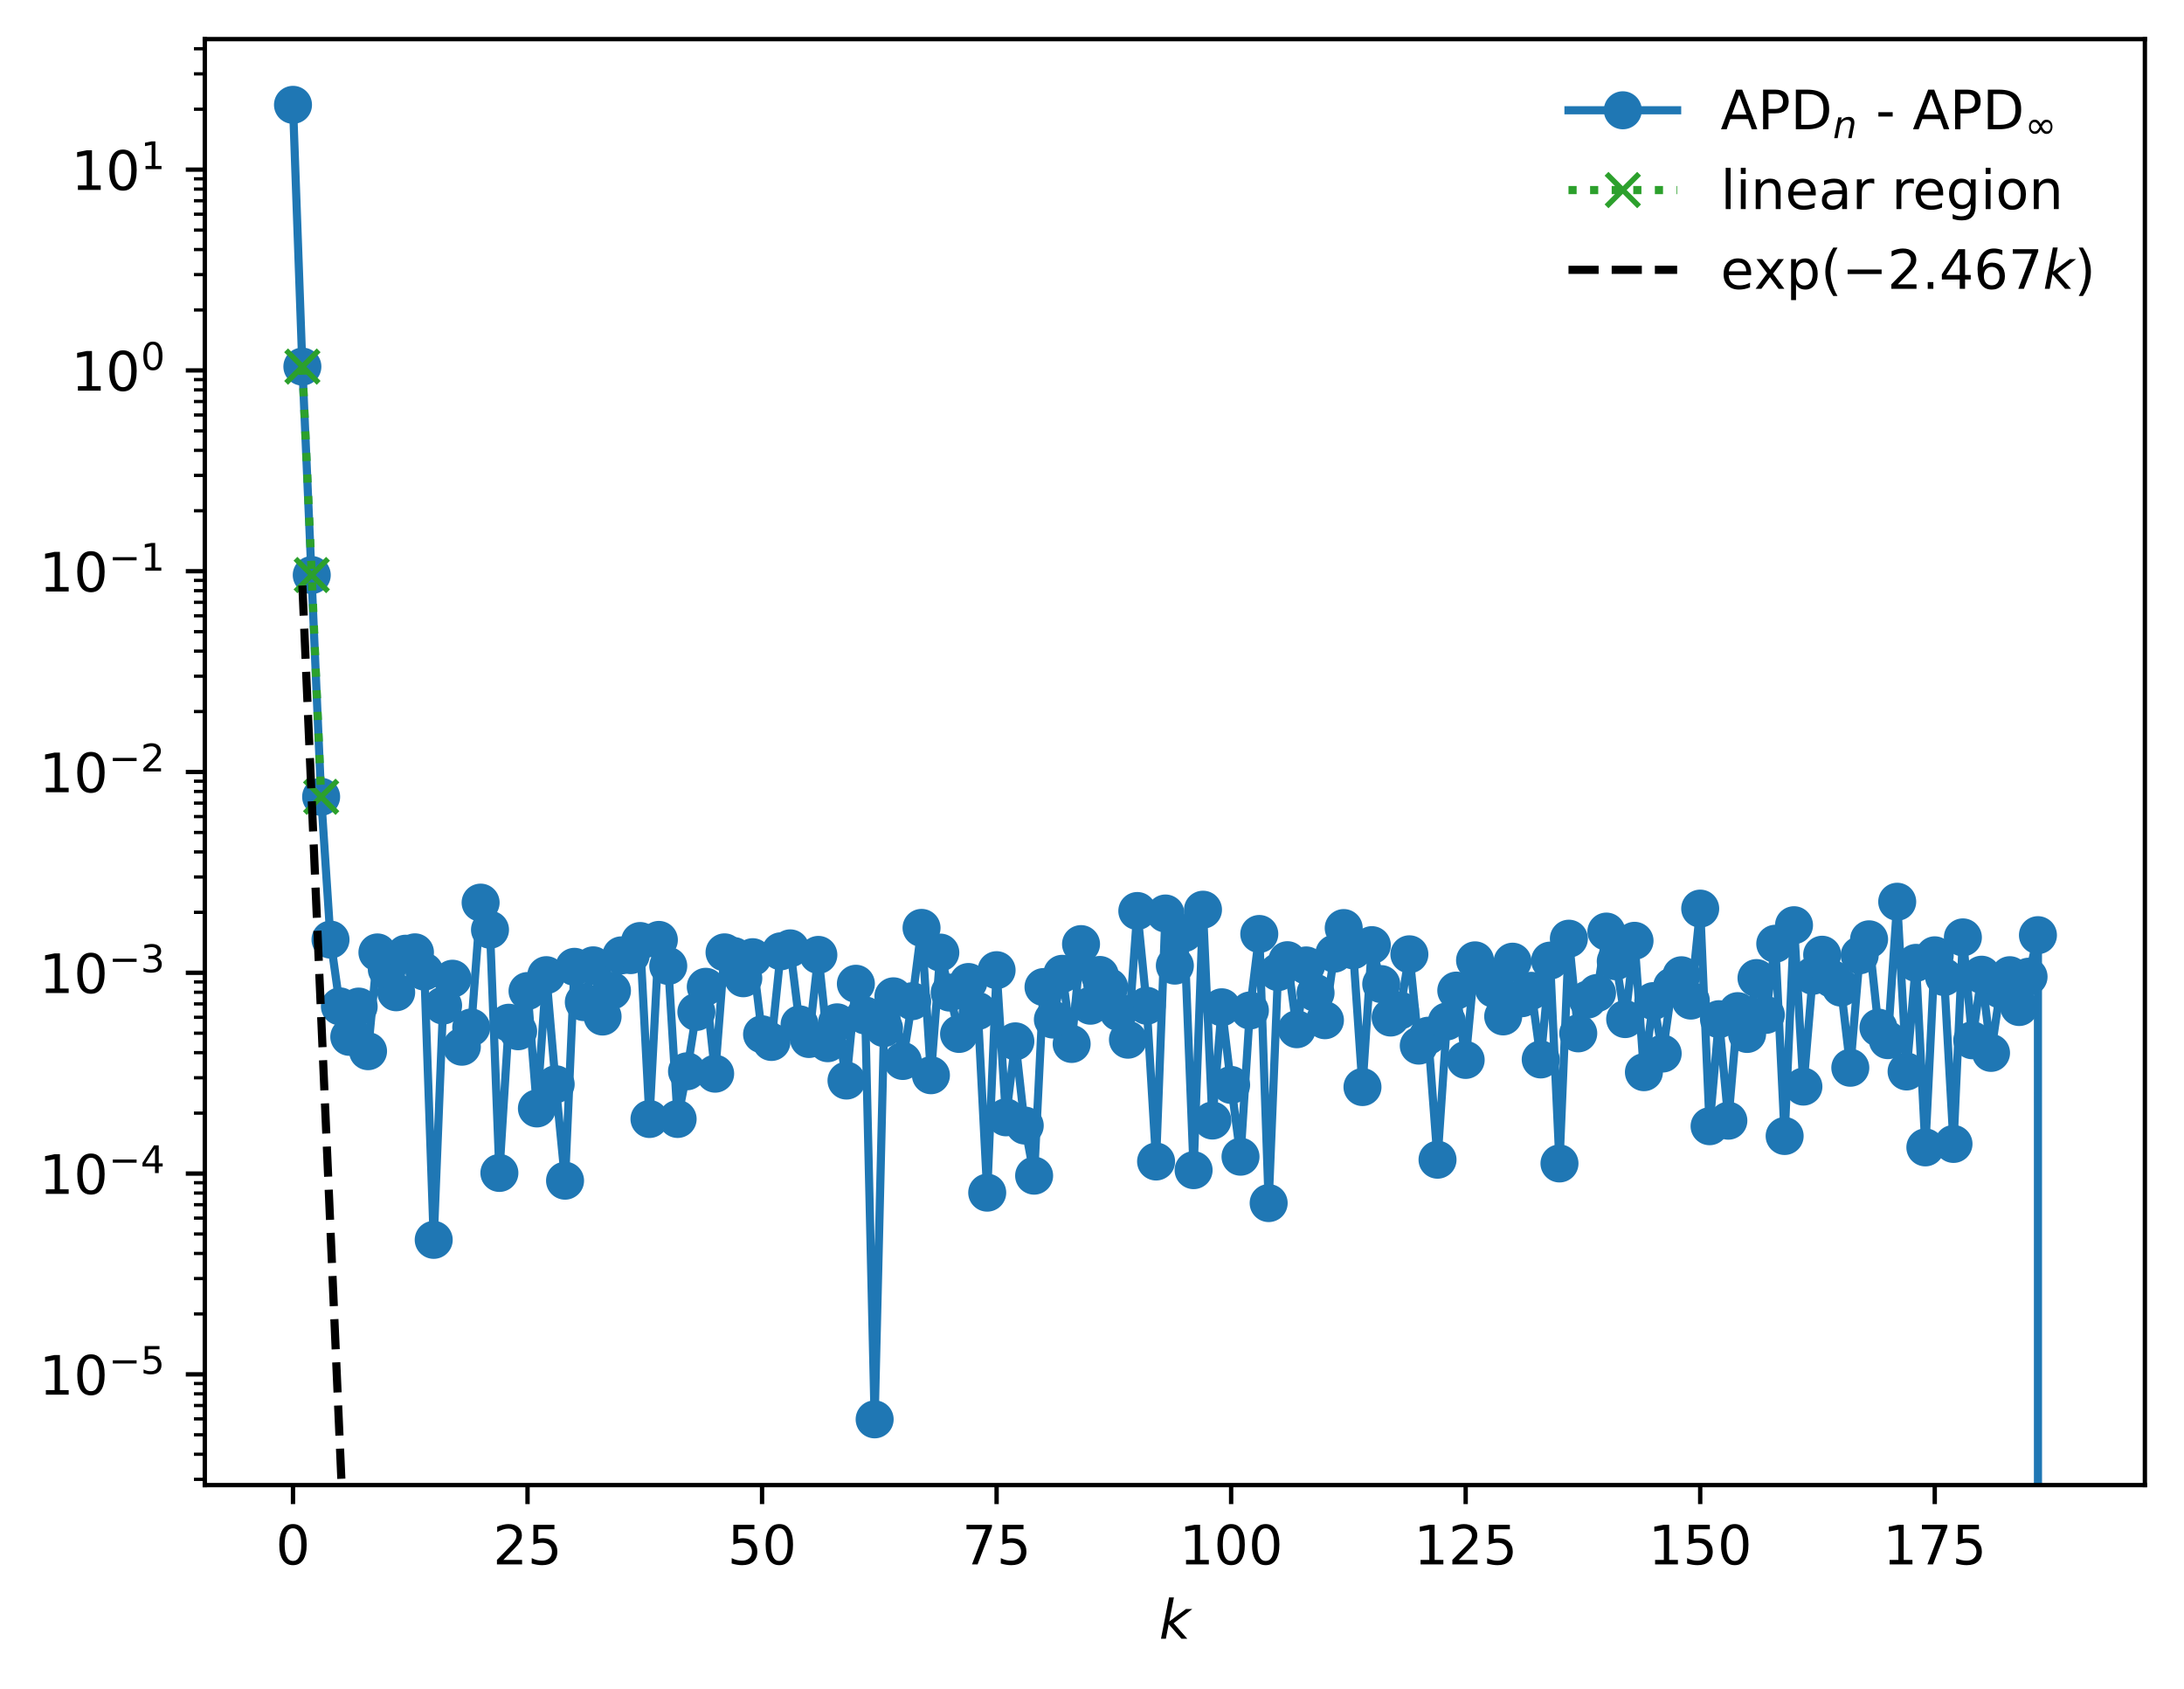 <?xml version="1.0" encoding="utf-8" standalone="no"?>
<!DOCTYPE svg PUBLIC "-//W3C//DTD SVG 1.1//EN"
  "http://www.w3.org/Graphics/SVG/1.1/DTD/svg11.dtd">
<!-- Created with matplotlib (https://matplotlib.org/) -->
<svg height="310.868pt" version="1.1" viewBox="0 0 402.02 310.868" width="402.02pt" xmlns="http://www.w3.org/2000/svg" xmlns:xlink="http://www.w3.org/1999/xlink">
 <defs>
  <style type="text/css">
*{stroke-linecap:butt;stroke-linejoin:round;}
  </style>
 </defs>
 <g id="figure_1">
  <g id="patch_1">
   <path d="M 0 310.868 
L 402.02 310.868 
L 402.02 0 
L 0 0 
z
" style="fill:#ffffff;"/>
  </g>
  <g id="axes_1">
   <g id="patch_2">
    <path d="M 37.7 273.312 
L 394.82 273.312 
L 394.82 7.2 
L 37.7 7.2 
z
" style="fill:#ffffff;"/>
   </g>
   <g id="matplotlib.axis_1">
    <g id="xtick_1">
     <g id="line2d_1">
      <defs>
       <path d="M 0 0 
L 0 3.5 
" id="m406e4b92c6" style="stroke:#000000;stroke-width:0.8;"/>
      </defs>
      <g>
       <use style="stroke:#000000;stroke-width:0.8;" x="53.933" xlink:href="#m406e4b92c6" y="273.312"/>
      </g>
     </g>
     <g id="text_1">
      <!-- 0 -->
      <defs>
       <path d="M 31.781 66.406 
Q 24.172 66.406 20.328 58.906 
Q 16.5 51.422 16.5 36.375 
Q 16.5 21.391 20.328 13.891 
Q 24.172 6.391 31.781 6.391 
Q 39.453 6.391 43.281 13.891 
Q 47.125 21.391 47.125 36.375 
Q 47.125 51.422 43.281 58.906 
Q 39.453 66.406 31.781 66.406 
z
M 31.781 74.219 
Q 44.047 74.219 50.516 64.516 
Q 56.984 54.828 56.984 36.375 
Q 56.984 17.969 50.516 8.266 
Q 44.047 -1.422 31.781 -1.422 
Q 19.531 -1.422 13.062 8.266 
Q 6.594 17.969 6.594 36.375 
Q 6.594 54.828 13.062 64.516 
Q 19.531 74.219 31.781 74.219 
z
" id="DejaVuSans-48"/>
      </defs>
      <g transform="translate(50.751 287.91)scale(0.1 -0.1)">
       <use xlink:href="#DejaVuSans-48"/>
      </g>
     </g>
    </g>
    <g id="xtick_2">
     <g id="line2d_2">
      <g>
       <use style="stroke:#000000;stroke-width:0.8;" x="97.105" xlink:href="#m406e4b92c6" y="273.312"/>
      </g>
     </g>
     <g id="text_2">
      <!-- 25 -->
      <defs>
       <path d="M 19.188 8.297 
L 53.609 8.297 
L 53.609 0 
L 7.328 0 
L 7.328 8.297 
Q 12.938 14.109 22.625 23.891 
Q 32.328 33.688 34.812 36.531 
Q 39.547 41.844 41.422 45.531 
Q 43.312 49.219 43.312 52.781 
Q 43.312 58.594 39.234 62.25 
Q 35.156 65.922 28.609 65.922 
Q 23.969 65.922 18.812 64.312 
Q 13.672 62.703 7.812 59.422 
L 7.812 69.391 
Q 13.766 71.781 18.938 73 
Q 24.125 74.219 28.422 74.219 
Q 39.75 74.219 46.484 68.547 
Q 53.219 62.891 53.219 53.422 
Q 53.219 48.922 51.531 44.891 
Q 49.859 40.875 45.406 35.406 
Q 44.188 33.984 37.641 27.219 
Q 31.109 20.453 19.188 8.297 
z
" id="DejaVuSans-50"/>
       <path d="M 10.797 72.906 
L 49.516 72.906 
L 49.516 64.594 
L 19.828 64.594 
L 19.828 46.734 
Q 21.969 47.469 24.109 47.828 
Q 26.266 48.188 28.422 48.188 
Q 40.625 48.188 47.75 41.5 
Q 54.891 34.812 54.891 23.391 
Q 54.891 11.625 47.562 5.094 
Q 40.234 -1.422 26.906 -1.422 
Q 22.312 -1.422 17.547 -0.641 
Q 12.797 0.141 7.719 1.703 
L 7.719 11.625 
Q 12.109 9.234 16.797 8.062 
Q 21.484 6.891 26.703 6.891 
Q 35.156 6.891 40.078 11.328 
Q 45.016 15.766 45.016 23.391 
Q 45.016 31 40.078 35.438 
Q 35.156 39.891 26.703 39.891 
Q 22.75 39.891 18.812 39.016 
Q 14.891 38.141 10.797 36.281 
z
" id="DejaVuSans-53"/>
      </defs>
      <g transform="translate(90.742 287.91)scale(0.1 -0.1)">
       <use xlink:href="#DejaVuSans-50"/>
       <use x="63.623" xlink:href="#DejaVuSans-53"/>
      </g>
     </g>
    </g>
    <g id="xtick_3">
     <g id="line2d_3">
      <g>
       <use style="stroke:#000000;stroke-width:0.8;" x="140.277" xlink:href="#m406e4b92c6" y="273.312"/>
      </g>
     </g>
     <g id="text_3">
      <!-- 50 -->
      <g transform="translate(133.915 287.91)scale(0.1 -0.1)">
       <use xlink:href="#DejaVuSans-53"/>
       <use x="63.623" xlink:href="#DejaVuSans-48"/>
      </g>
     </g>
    </g>
    <g id="xtick_4">
     <g id="line2d_4">
      <g>
       <use style="stroke:#000000;stroke-width:0.8;" x="183.449" xlink:href="#m406e4b92c6" y="273.312"/>
      </g>
     </g>
     <g id="text_4">
      <!-- 75 -->
      <defs>
       <path d="M 8.203 72.906 
L 55.078 72.906 
L 55.078 68.703 
L 28.609 0 
L 18.312 0 
L 43.219 64.594 
L 8.203 64.594 
z
" id="DejaVuSans-55"/>
      </defs>
      <g transform="translate(177.087 287.91)scale(0.1 -0.1)">
       <use xlink:href="#DejaVuSans-55"/>
       <use x="63.623" xlink:href="#DejaVuSans-53"/>
      </g>
     </g>
    </g>
    <g id="xtick_5">
     <g id="line2d_5">
      <g>
       <use style="stroke:#000000;stroke-width:0.8;" x="226.621" xlink:href="#m406e4b92c6" y="273.312"/>
      </g>
     </g>
     <g id="text_5">
      <!-- 100 -->
      <defs>
       <path d="M 12.406 8.297 
L 28.516 8.297 
L 28.516 63.922 
L 10.984 60.406 
L 10.984 69.391 
L 28.422 72.906 
L 38.281 72.906 
L 38.281 8.297 
L 54.391 8.297 
L 54.391 0 
L 12.406 0 
z
" id="DejaVuSans-49"/>
      </defs>
      <g transform="translate(217.078 287.91)scale(0.1 -0.1)">
       <use xlink:href="#DejaVuSans-49"/>
       <use x="63.623" xlink:href="#DejaVuSans-48"/>
       <use x="127.246" xlink:href="#DejaVuSans-48"/>
      </g>
     </g>
    </g>
    <g id="xtick_6">
     <g id="line2d_6">
      <g>
       <use style="stroke:#000000;stroke-width:0.8;" x="269.793" xlink:href="#m406e4b92c6" y="273.312"/>
      </g>
     </g>
     <g id="text_6">
      <!-- 125 -->
      <g transform="translate(260.25 287.91)scale(0.1 -0.1)">
       <use xlink:href="#DejaVuSans-49"/>
       <use x="63.623" xlink:href="#DejaVuSans-50"/>
       <use x="127.246" xlink:href="#DejaVuSans-53"/>
      </g>
     </g>
    </g>
    <g id="xtick_7">
     <g id="line2d_7">
      <g>
       <use style="stroke:#000000;stroke-width:0.8;" x="312.966" xlink:href="#m406e4b92c6" y="273.312"/>
      </g>
     </g>
     <g id="text_7">
      <!-- 150 -->
      <g transform="translate(303.422 287.91)scale(0.1 -0.1)">
       <use xlink:href="#DejaVuSans-49"/>
       <use x="63.623" xlink:href="#DejaVuSans-53"/>
       <use x="127.246" xlink:href="#DejaVuSans-48"/>
      </g>
     </g>
    </g>
    <g id="xtick_8">
     <g id="line2d_8">
      <g>
       <use style="stroke:#000000;stroke-width:0.8;" x="356.138" xlink:href="#m406e4b92c6" y="273.312"/>
      </g>
     </g>
     <g id="text_8">
      <!-- 175 -->
      <g transform="translate(346.594 287.91)scale(0.1 -0.1)">
       <use xlink:href="#DejaVuSans-49"/>
       <use x="63.623" xlink:href="#DejaVuSans-55"/>
       <use x="127.246" xlink:href="#DejaVuSans-53"/>
      </g>
     </g>
    </g>
    <g id="text_9">
     <!-- $ k $ -->
     <defs>
      <path d="M 18.312 75.984 
L 27.297 75.984 
L 18.703 31.688 
L 49.516 54.688 
L 61.188 54.688 
L 26.812 28.516 
L 51.906 0 
L 41.016 0 
L 17.672 26.703 
L 12.5 0 
L 3.516 0 
z
" id="DejaVuSans-Oblique-107"/>
     </defs>
     <g transform="translate(213.36 301.589)scale(0.1 -0.1)">
      <use transform="translate(0 0.016)" xlink:href="#DejaVuSans-Oblique-107"/>
     </g>
    </g>
   </g>
   <g id="matplotlib.axis_2">
    <g id="ytick_1">
     <g id="line2d_9">
      <defs>
       <path d="M 0 0 
L -3.5 0 
" id="m674c78f1df" style="stroke:#000000;stroke-width:0.8;"/>
      </defs>
      <g>
       <use style="stroke:#000000;stroke-width:0.8;" x="37.7" xlink:href="#m674c78f1df" y="252.936"/>
      </g>
     </g>
     <g id="text_10">
      <!-- $\mathdefault{10^{-5}}$ -->
      <defs>
       <path d="M 10.594 35.5 
L 73.188 35.5 
L 73.188 27.203 
L 10.594 27.203 
z
" id="DejaVuSans-8722"/>
      </defs>
      <g transform="translate(7.2 256.735)scale(0.1 -0.1)">
       <use transform="translate(0 0.684)" xlink:href="#DejaVuSans-49"/>
       <use transform="translate(63.623 0.684)" xlink:href="#DejaVuSans-48"/>
       <use transform="translate(128.203 38.966)scale(0.7)" xlink:href="#DejaVuSans-8722"/>
       <use transform="translate(186.855 38.966)scale(0.7)" xlink:href="#DejaVuSans-53"/>
      </g>
     </g>
    </g>
    <g id="ytick_2">
     <g id="line2d_10">
      <g>
       <use style="stroke:#000000;stroke-width:0.8;" x="37.7" xlink:href="#m674c78f1df" y="215.983"/>
      </g>
     </g>
     <g id="text_11">
      <!-- $\mathdefault{10^{-4}}$ -->
      <defs>
       <path d="M 37.797 64.312 
L 12.891 25.391 
L 37.797 25.391 
z
M 35.203 72.906 
L 47.609 72.906 
L 47.609 25.391 
L 58.016 25.391 
L 58.016 17.188 
L 47.609 17.188 
L 47.609 0 
L 37.797 0 
L 37.797 17.188 
L 4.891 17.188 
L 4.891 26.703 
z
" id="DejaVuSans-52"/>
      </defs>
      <g transform="translate(7.2 219.782)scale(0.1 -0.1)">
       <use transform="translate(0 0.684)" xlink:href="#DejaVuSans-49"/>
       <use transform="translate(63.623 0.684)" xlink:href="#DejaVuSans-48"/>
       <use transform="translate(128.203 38.966)scale(0.7)" xlink:href="#DejaVuSans-8722"/>
       <use transform="translate(186.855 38.966)scale(0.7)" xlink:href="#DejaVuSans-52"/>
      </g>
     </g>
    </g>
    <g id="ytick_3">
     <g id="line2d_11">
      <g>
       <use style="stroke:#000000;stroke-width:0.8;" x="37.7" xlink:href="#m674c78f1df" y="179.03"/>
      </g>
     </g>
     <g id="text_12">
      <!-- $\mathdefault{10^{-3}}$ -->
      <defs>
       <path d="M 40.578 39.312 
Q 47.656 37.797 51.625 33 
Q 55.609 28.219 55.609 21.188 
Q 55.609 10.406 48.188 4.484 
Q 40.766 -1.422 27.094 -1.422 
Q 22.516 -1.422 17.656 -0.516 
Q 12.797 0.391 7.625 2.203 
L 7.625 11.719 
Q 11.719 9.328 16.594 8.109 
Q 21.484 6.891 26.812 6.891 
Q 36.078 6.891 40.938 10.547 
Q 45.797 14.203 45.797 21.188 
Q 45.797 27.641 41.281 31.266 
Q 36.766 34.906 28.719 34.906 
L 20.219 34.906 
L 20.219 43.016 
L 29.109 43.016 
Q 36.375 43.016 40.234 45.922 
Q 44.094 48.828 44.094 54.297 
Q 44.094 59.906 40.109 62.906 
Q 36.141 65.922 28.719 65.922 
Q 24.656 65.922 20.016 65.031 
Q 15.375 64.156 9.812 62.312 
L 9.812 71.094 
Q 15.438 72.656 20.344 73.438 
Q 25.25 74.219 29.594 74.219 
Q 40.828 74.219 47.359 69.109 
Q 53.906 64.016 53.906 55.328 
Q 53.906 49.266 50.438 45.094 
Q 46.969 40.922 40.578 39.312 
z
" id="DejaVuSans-51"/>
      </defs>
      <g transform="translate(7.2 182.83)scale(0.1 -0.1)">
       <use transform="translate(0 0.766)" xlink:href="#DejaVuSans-49"/>
       <use transform="translate(63.623 0.766)" xlink:href="#DejaVuSans-48"/>
       <use transform="translate(128.203 39.047)scale(0.7)" xlink:href="#DejaVuSans-8722"/>
       <use transform="translate(186.855 39.047)scale(0.7)" xlink:href="#DejaVuSans-51"/>
      </g>
     </g>
    </g>
    <g id="ytick_4">
     <g id="line2d_12">
      <g>
       <use style="stroke:#000000;stroke-width:0.8;" x="37.7" xlink:href="#m674c78f1df" y="142.078"/>
      </g>
     </g>
     <g id="text_13">
      <!-- $\mathdefault{10^{-2}}$ -->
      <g transform="translate(7.2 145.877)scale(0.1 -0.1)">
       <use transform="translate(0 0.766)" xlink:href="#DejaVuSans-49"/>
       <use transform="translate(63.623 0.766)" xlink:href="#DejaVuSans-48"/>
       <use transform="translate(128.203 39.047)scale(0.7)" xlink:href="#DejaVuSans-8722"/>
       <use transform="translate(186.855 39.047)scale(0.7)" xlink:href="#DejaVuSans-50"/>
      </g>
     </g>
    </g>
    <g id="ytick_5">
     <g id="line2d_13">
      <g>
       <use style="stroke:#000000;stroke-width:0.8;" x="37.7" xlink:href="#m674c78f1df" y="105.125"/>
      </g>
     </g>
     <g id="text_14">
      <!-- $\mathdefault{10^{-1}}$ -->
      <g transform="translate(7.2 108.924)scale(0.1 -0.1)">
       <use transform="translate(0 0.684)" xlink:href="#DejaVuSans-49"/>
       <use transform="translate(63.623 0.684)" xlink:href="#DejaVuSans-48"/>
       <use transform="translate(128.203 38.966)scale(0.7)" xlink:href="#DejaVuSans-8722"/>
       <use transform="translate(186.855 38.966)scale(0.7)" xlink:href="#DejaVuSans-49"/>
      </g>
     </g>
    </g>
    <g id="ytick_6">
     <g id="line2d_14">
      <g>
       <use style="stroke:#000000;stroke-width:0.8;" x="37.7" xlink:href="#m674c78f1df" y="68.172"/>
      </g>
     </g>
     <g id="text_15">
      <!-- $\mathdefault{10^{0}}$ -->
      <g transform="translate(13.1 71.972)scale(0.1 -0.1)">
       <use transform="translate(0 0.766)" xlink:href="#DejaVuSans-49"/>
       <use transform="translate(63.623 0.766)" xlink:href="#DejaVuSans-48"/>
       <use transform="translate(128.203 39.047)scale(0.7)" xlink:href="#DejaVuSans-48"/>
      </g>
     </g>
    </g>
    <g id="ytick_7">
     <g id="line2d_15">
      <g>
       <use style="stroke:#000000;stroke-width:0.8;" x="37.7" xlink:href="#m674c78f1df" y="31.22"/>
      </g>
     </g>
     <g id="text_16">
      <!-- $\mathdefault{10^{1}}$ -->
      <g transform="translate(13.1 35.019)scale(0.1 -0.1)">
       <use transform="translate(0 0.684)" xlink:href="#DejaVuSans-49"/>
       <use transform="translate(63.623 0.684)" xlink:href="#DejaVuSans-48"/>
       <use transform="translate(128.203 38.966)scale(0.7)" xlink:href="#DejaVuSans-49"/>
      </g>
     </g>
    </g>
    <g id="ytick_8">
     <g id="line2d_16">
      <defs>
       <path d="M 0 0 
L -2 0 
" id="m6e56c757b6" style="stroke:#000000;stroke-width:0.6;"/>
      </defs>
      <g>
       <use style="stroke:#000000;stroke-width:0.6;" x="37.7" xlink:href="#m6e56c757b6" y="272.258"/>
      </g>
     </g>
    </g>
    <g id="ytick_9">
     <g id="line2d_17">
      <g>
       <use style="stroke:#000000;stroke-width:0.6;" x="37.7" xlink:href="#m6e56c757b6" y="267.641"/>
      </g>
     </g>
    </g>
    <g id="ytick_10">
     <g id="line2d_18">
      <g>
       <use style="stroke:#000000;stroke-width:0.6;" x="37.7" xlink:href="#m6e56c757b6" y="264.06"/>
      </g>
     </g>
    </g>
    <g id="ytick_11">
     <g id="line2d_19">
      <g>
       <use style="stroke:#000000;stroke-width:0.6;" x="37.7" xlink:href="#m6e56c757b6" y="261.134"/>
      </g>
     </g>
    </g>
    <g id="ytick_12">
     <g id="line2d_20">
      <g>
       <use style="stroke:#000000;stroke-width:0.6;" x="37.7" xlink:href="#m6e56c757b6" y="258.66"/>
      </g>
     </g>
    </g>
    <g id="ytick_13">
     <g id="line2d_21">
      <g>
       <use style="stroke:#000000;stroke-width:0.6;" x="37.7" xlink:href="#m6e56c757b6" y="256.517"/>
      </g>
     </g>
    </g>
    <g id="ytick_14">
     <g id="line2d_22">
      <g>
       <use style="stroke:#000000;stroke-width:0.6;" x="37.7" xlink:href="#m6e56c757b6" y="254.627"/>
      </g>
     </g>
    </g>
    <g id="ytick_15">
     <g id="line2d_23">
      <g>
       <use style="stroke:#000000;stroke-width:0.6;" x="37.7" xlink:href="#m6e56c757b6" y="241.812"/>
      </g>
     </g>
    </g>
    <g id="ytick_16">
     <g id="line2d_24">
      <g>
       <use style="stroke:#000000;stroke-width:0.6;" x="37.7" xlink:href="#m6e56c757b6" y="235.305"/>
      </g>
     </g>
    </g>
    <g id="ytick_17">
     <g id="line2d_25">
      <g>
       <use style="stroke:#000000;stroke-width:0.6;" x="37.7" xlink:href="#m6e56c757b6" y="230.688"/>
      </g>
     </g>
    </g>
    <g id="ytick_18">
     <g id="line2d_26">
      <g>
       <use style="stroke:#000000;stroke-width:0.6;" x="37.7" xlink:href="#m6e56c757b6" y="227.107"/>
      </g>
     </g>
    </g>
    <g id="ytick_19">
     <g id="line2d_27">
      <g>
       <use style="stroke:#000000;stroke-width:0.6;" x="37.7" xlink:href="#m6e56c757b6" y="224.181"/>
      </g>
     </g>
    </g>
    <g id="ytick_20">
     <g id="line2d_28">
      <g>
       <use style="stroke:#000000;stroke-width:0.6;" x="37.7" xlink:href="#m6e56c757b6" y="221.707"/>
      </g>
     </g>
    </g>
    <g id="ytick_21">
     <g id="line2d_29">
      <g>
       <use style="stroke:#000000;stroke-width:0.6;" x="37.7" xlink:href="#m6e56c757b6" y="219.564"/>
      </g>
     </g>
    </g>
    <g id="ytick_22">
     <g id="line2d_30">
      <g>
       <use style="stroke:#000000;stroke-width:0.6;" x="37.7" xlink:href="#m6e56c757b6" y="217.674"/>
      </g>
     </g>
    </g>
    <g id="ytick_23">
     <g id="line2d_31">
      <g>
       <use style="stroke:#000000;stroke-width:0.6;" x="37.7" xlink:href="#m6e56c757b6" y="204.859"/>
      </g>
     </g>
    </g>
    <g id="ytick_24">
     <g id="line2d_32">
      <g>
       <use style="stroke:#000000;stroke-width:0.6;" x="37.7" xlink:href="#m6e56c757b6" y="198.352"/>
      </g>
     </g>
    </g>
    <g id="ytick_25">
     <g id="line2d_33">
      <g>
       <use style="stroke:#000000;stroke-width:0.6;" x="37.7" xlink:href="#m6e56c757b6" y="193.735"/>
      </g>
     </g>
    </g>
    <g id="ytick_26">
     <g id="line2d_34">
      <g>
       <use style="stroke:#000000;stroke-width:0.6;" x="37.7" xlink:href="#m6e56c757b6" y="190.154"/>
      </g>
     </g>
    </g>
    <g id="ytick_27">
     <g id="line2d_35">
      <g>
       <use style="stroke:#000000;stroke-width:0.6;" x="37.7" xlink:href="#m6e56c757b6" y="187.228"/>
      </g>
     </g>
    </g>
    <g id="ytick_28">
     <g id="line2d_36">
      <g>
       <use style="stroke:#000000;stroke-width:0.6;" x="37.7" xlink:href="#m6e56c757b6" y="184.754"/>
      </g>
     </g>
    </g>
    <g id="ytick_29">
     <g id="line2d_37">
      <g>
       <use style="stroke:#000000;stroke-width:0.6;" x="37.7" xlink:href="#m6e56c757b6" y="182.612"/>
      </g>
     </g>
    </g>
    <g id="ytick_30">
     <g id="line2d_38">
      <g>
       <use style="stroke:#000000;stroke-width:0.6;" x="37.7" xlink:href="#m6e56c757b6" y="180.721"/>
      </g>
     </g>
    </g>
    <g id="ytick_31">
     <g id="line2d_39">
      <g>
       <use style="stroke:#000000;stroke-width:0.6;" x="37.7" xlink:href="#m6e56c757b6" y="167.907"/>
      </g>
     </g>
    </g>
    <g id="ytick_32">
     <g id="line2d_40">
      <g>
       <use style="stroke:#000000;stroke-width:0.6;" x="37.7" xlink:href="#m6e56c757b6" y="161.4"/>
      </g>
     </g>
    </g>
    <g id="ytick_33">
     <g id="line2d_41">
      <g>
       <use style="stroke:#000000;stroke-width:0.6;" x="37.7" xlink:href="#m6e56c757b6" y="156.783"/>
      </g>
     </g>
    </g>
    <g id="ytick_34">
     <g id="line2d_42">
      <g>
       <use style="stroke:#000000;stroke-width:0.6;" x="37.7" xlink:href="#m6e56c757b6" y="153.202"/>
      </g>
     </g>
    </g>
    <g id="ytick_35">
     <g id="line2d_43">
      <g>
       <use style="stroke:#000000;stroke-width:0.6;" x="37.7" xlink:href="#m6e56c757b6" y="150.276"/>
      </g>
     </g>
    </g>
    <g id="ytick_36">
     <g id="line2d_44">
      <g>
       <use style="stroke:#000000;stroke-width:0.6;" x="37.7" xlink:href="#m6e56c757b6" y="147.802"/>
      </g>
     </g>
    </g>
    <g id="ytick_37">
     <g id="line2d_45">
      <g>
       <use style="stroke:#000000;stroke-width:0.6;" x="37.7" xlink:href="#m6e56c757b6" y="145.659"/>
      </g>
     </g>
    </g>
    <g id="ytick_38">
     <g id="line2d_46">
      <g>
       <use style="stroke:#000000;stroke-width:0.6;" x="37.7" xlink:href="#m6e56c757b6" y="143.769"/>
      </g>
     </g>
    </g>
    <g id="ytick_39">
     <g id="line2d_47">
      <g>
       <use style="stroke:#000000;stroke-width:0.6;" x="37.7" xlink:href="#m6e56c757b6" y="130.954"/>
      </g>
     </g>
    </g>
    <g id="ytick_40">
     <g id="line2d_48">
      <g>
       <use style="stroke:#000000;stroke-width:0.6;" x="37.7" xlink:href="#m6e56c757b6" y="124.447"/>
      </g>
     </g>
    </g>
    <g id="ytick_41">
     <g id="line2d_49">
      <g>
       <use style="stroke:#000000;stroke-width:0.6;" x="37.7" xlink:href="#m6e56c757b6" y="119.83"/>
      </g>
     </g>
    </g>
    <g id="ytick_42">
     <g id="line2d_50">
      <g>
       <use style="stroke:#000000;stroke-width:0.6;" x="37.7" xlink:href="#m6e56c757b6" y="116.249"/>
      </g>
     </g>
    </g>
    <g id="ytick_43">
     <g id="line2d_51">
      <g>
       <use style="stroke:#000000;stroke-width:0.6;" x="37.7" xlink:href="#m6e56c757b6" y="113.323"/>
      </g>
     </g>
    </g>
    <g id="ytick_44">
     <g id="line2d_52">
      <g>
       <use style="stroke:#000000;stroke-width:0.6;" x="37.7" xlink:href="#m6e56c757b6" y="110.849"/>
      </g>
     </g>
    </g>
    <g id="ytick_45">
     <g id="line2d_53">
      <g>
       <use style="stroke:#000000;stroke-width:0.6;" x="37.7" xlink:href="#m6e56c757b6" y="108.706"/>
      </g>
     </g>
    </g>
    <g id="ytick_46">
     <g id="line2d_54">
      <g>
       <use style="stroke:#000000;stroke-width:0.6;" x="37.7" xlink:href="#m6e56c757b6" y="106.816"/>
      </g>
     </g>
    </g>
    <g id="ytick_47">
     <g id="line2d_55">
      <g>
       <use style="stroke:#000000;stroke-width:0.6;" x="37.7" xlink:href="#m6e56c757b6" y="94.001"/>
      </g>
     </g>
    </g>
    <g id="ytick_48">
     <g id="line2d_56">
      <g>
       <use style="stroke:#000000;stroke-width:0.6;" x="37.7" xlink:href="#m6e56c757b6" y="87.494"/>
      </g>
     </g>
    </g>
    <g id="ytick_49">
     <g id="line2d_57">
      <g>
       <use style="stroke:#000000;stroke-width:0.6;" x="37.7" xlink:href="#m6e56c757b6" y="82.877"/>
      </g>
     </g>
    </g>
    <g id="ytick_50">
     <g id="line2d_58">
      <g>
       <use style="stroke:#000000;stroke-width:0.6;" x="37.7" xlink:href="#m6e56c757b6" y="79.296"/>
      </g>
     </g>
    </g>
    <g id="ytick_51">
     <g id="line2d_59">
      <g>
       <use style="stroke:#000000;stroke-width:0.6;" x="37.7" xlink:href="#m6e56c757b6" y="76.37"/>
      </g>
     </g>
    </g>
    <g id="ytick_52">
     <g id="line2d_60">
      <g>
       <use style="stroke:#000000;stroke-width:0.6;" x="37.7" xlink:href="#m6e56c757b6" y="73.896"/>
      </g>
     </g>
    </g>
    <g id="ytick_53">
     <g id="line2d_61">
      <g>
       <use style="stroke:#000000;stroke-width:0.6;" x="37.7" xlink:href="#m6e56c757b6" y="71.753"/>
      </g>
     </g>
    </g>
    <g id="ytick_54">
     <g id="line2d_62">
      <g>
       <use style="stroke:#000000;stroke-width:0.6;" x="37.7" xlink:href="#m6e56c757b6" y="69.863"/>
      </g>
     </g>
    </g>
    <g id="ytick_55">
     <g id="line2d_63">
      <g>
       <use style="stroke:#000000;stroke-width:0.6;" x="37.7" xlink:href="#m6e56c757b6" y="57.049"/>
      </g>
     </g>
    </g>
    <g id="ytick_56">
     <g id="line2d_64">
      <g>
       <use style="stroke:#000000;stroke-width:0.6;" x="37.7" xlink:href="#m6e56c757b6" y="50.541"/>
      </g>
     </g>
    </g>
    <g id="ytick_57">
     <g id="line2d_65">
      <g>
       <use style="stroke:#000000;stroke-width:0.6;" x="37.7" xlink:href="#m6e56c757b6" y="45.925"/>
      </g>
     </g>
    </g>
    <g id="ytick_58">
     <g id="line2d_66">
      <g>
       <use style="stroke:#000000;stroke-width:0.6;" x="37.7" xlink:href="#m6e56c757b6" y="42.344"/>
      </g>
     </g>
    </g>
    <g id="ytick_59">
     <g id="line2d_67">
      <g>
       <use style="stroke:#000000;stroke-width:0.6;" x="37.7" xlink:href="#m6e56c757b6" y="39.418"/>
      </g>
     </g>
    </g>
    <g id="ytick_60">
     <g id="line2d_68">
      <g>
       <use style="stroke:#000000;stroke-width:0.6;" x="37.7" xlink:href="#m6e56c757b6" y="36.944"/>
      </g>
     </g>
    </g>
    <g id="ytick_61">
     <g id="line2d_69">
      <g>
       <use style="stroke:#000000;stroke-width:0.6;" x="37.7" xlink:href="#m6e56c757b6" y="34.801"/>
      </g>
     </g>
    </g>
    <g id="ytick_62">
     <g id="line2d_70">
      <g>
       <use style="stroke:#000000;stroke-width:0.6;" x="37.7" xlink:href="#m6e56c757b6" y="32.911"/>
      </g>
     </g>
    </g>
    <g id="ytick_63">
     <g id="line2d_71">
      <g>
       <use style="stroke:#000000;stroke-width:0.6;" x="37.7" xlink:href="#m6e56c757b6" y="20.096"/>
      </g>
     </g>
    </g>
    <g id="ytick_64">
     <g id="line2d_72">
      <g>
       <use style="stroke:#000000;stroke-width:0.6;" x="37.7" xlink:href="#m6e56c757b6" y="13.589"/>
      </g>
     </g>
    </g>
    <g id="ytick_65">
     <g id="line2d_73">
      <g>
       <use style="stroke:#000000;stroke-width:0.6;" x="37.7" xlink:href="#m6e56c757b6" y="8.972"/>
      </g>
     </g>
    </g>
   </g>
   <g id="line2d_74">
    <path clip-path="url(#p310ef1a742)" d="M 53.933 19.296 
L 55.66 67.469 
L 59.113 146.641 
L 60.84 172.926 
L 62.567 185.213 
L 64.294 190.818 
L 66.021 185.249 
L 67.748 193.46 
L 69.475 175.283 
L 71.202 178.399 
L 72.928 182.618 
L 74.655 175.521 
L 76.382 175.266 
L 78.109 178.808 
L 79.836 228.182 
L 81.563 185.065 
L 83.29 180.123 
L 85.017 192.638 
L 86.744 189.1 
L 88.47 166.117 
L 90.197 171.111 
L 91.924 215.867 
L 93.651 188.223 
L 95.378 189.791 
L 97.105 182.388 
L 98.832 203.997 
L 100.559 179.469 
L 102.286 199.54 
L 104.012 217.293 
L 105.739 177.933 
L 107.466 184.427 
L 109.193 177.66 
L 110.92 187.083 
L 112.647 182.326 
L 114.374 175.825 
L 116.101 175.779 
L 117.828 173.184 
L 119.554 205.942 
L 121.281 172.98 
L 123.008 177.776 
L 124.735 205.935 
L 126.462 197.159 
L 128.189 186.236 
L 129.916 181.608 
L 131.643 197.599 
L 133.369 175.27 
L 135.096 175.954 
L 136.823 180.038 
L 138.55 176.161 
L 140.277 190.353 
L 142.004 191.763 
L 143.731 175.075 
L 145.458 174.537 
L 147.185 188.523 
L 148.911 191.219 
L 150.638 175.74 
L 152.365 191.992 
L 154.092 188.148 
L 155.819 198.865 
L 157.546 181.05 
L 159.273 186.893 
L 161 261.216 
L 162.727 189.215 
L 164.453 183.362 
L 166.18 195.264 
L 167.907 184.262 
L 169.634 170.769 
L 171.361 197.885 
L 173.088 175.313 
L 176.542 190.286 
L 178.269 180.726 
L 179.995 186.059 
L 181.722 219.494 
L 183.449 178.553 
L 185.176 205.632 
L 186.903 191.648 
L 188.63 207.146 
L 190.357 216.368 
L 192.084 181.656 
L 193.81 187.637 
L 195.537 179.22 
L 197.264 192.129 
L 198.991 173.752 
L 200.718 185.092 
L 202.445 179.43 
L 204.172 181.666 
L 205.899 186.248 
L 207.626 191.346 
L 209.352 167.66 
L 211.079 185.1 
L 212.806 213.763 
L 214.533 168.12 
L 216.26 177.714 
L 217.987 171.72 
L 219.714 215.354 
L 221.441 167.421 
L 223.168 206.222 
L 224.894 185.379 
L 226.621 199.674 
L 228.348 212.878 
L 230.075 185.97 
L 231.802 171.889 
L 233.529 221.415 
L 235.256 178.912 
L 236.983 176.713 
L 238.71 189.419 
L 240.436 177.677 
L 243.89 187.762 
L 245.617 175.508 
L 247.344 170.8 
L 249.071 174.896 
L 250.798 200.062 
L 252.525 173.944 
L 254.251 181.113 
L 255.978 187.266 
L 257.705 185.972 
L 259.432 175.63 
L 261.159 192.436 
L 262.886 190.615 
L 264.613 213.433 
L 266.34 187.981 
L 268.067 182.307 
L 269.793 195.069 
L 271.52 176.742 
L 274.974 181.968 
L 276.701 187.059 
L 278.428 176.988 
L 280.155 183.712 
L 281.882 182.349 
L 283.609 194.98 
L 285.335 176.789 
L 287.062 214.121 
L 288.789 172.756 
L 290.516 190.179 
L 292.243 183.96 
L 293.97 182.754 
L 295.697 171.445 
L 297.424 176.909 
L 299.151 187.553 
L 300.877 173.145 
L 302.604 197.324 
L 304.331 184.242 
L 306.058 193.891 
L 307.785 181.558 
L 309.512 179.487 
L 311.239 184.148 
L 312.966 167.22 
L 314.692 207.269 
L 316.419 187.573 
L 318.146 206.25 
L 319.873 186.089 
L 321.6 190.292 
L 323.327 180.004 
L 325.054 186.78 
L 326.781 173.689 
L 328.508 209.069 
L 330.234 170.277 
L 331.961 199.976 
L 333.688 179.586 
L 335.415 175.709 
L 337.142 180.102 
L 338.869 181.758 
L 340.596 196.509 
L 342.323 175.811 
L 344.05 172.87 
L 345.776 189.129 
L 347.503 191.429 
L 349.23 165.955 
L 350.957 197.193 
L 352.684 177.205 
L 354.411 211.164 
L 356.138 175.815 
L 357.865 179.814 
L 359.592 210.529 
L 361.318 172.516 
L 363.045 191.45 
L 364.772 179.385 
L 366.499 193.774 
L 368.226 182.105 
L 369.953 179.477 
L 371.68 185.333 
L 373.407 179.754 
L 375.134 172.109 
L 375.14 311.868 
L 375.14 311.868 
" style="fill:none;stroke:#1f77b4;stroke-linecap:square;stroke-width:1.5;"/>
    <defs>
     <path d="M 0 3 
C 0.796 3 1.559 2.684 2.121 2.121 
C 2.684 1.559 3 0.796 3 0 
C 3 -0.796 2.684 -1.559 2.121 -2.121 
C 1.559 -2.684 0.796 -3 0 -3 
C -0.796 -3 -1.559 -2.684 -2.121 -2.121 
C -2.684 -1.559 -3 -0.796 -3 0 
C -3 0.796 -2.684 1.559 -2.121 2.121 
C -1.559 2.684 -0.796 3 0 3 
z
" id="m762d66b74d" style="stroke:#1f77b4;"/>
    </defs>
    <g clip-path="url(#p310ef1a742)">
     <use style="fill:#1f77b4;stroke:#1f77b4;" x="53.933" xlink:href="#m762d66b74d" y="19.296"/>
     <use style="fill:#1f77b4;stroke:#1f77b4;" x="55.66" xlink:href="#m762d66b74d" y="67.469"/>
     <use style="fill:#1f77b4;stroke:#1f77b4;" x="57.386" xlink:href="#m762d66b74d" y="105.832"/>
     <use style="fill:#1f77b4;stroke:#1f77b4;" x="59.113" xlink:href="#m762d66b74d" y="146.641"/>
     <use style="fill:#1f77b4;stroke:#1f77b4;" x="60.84" xlink:href="#m762d66b74d" y="172.926"/>
     <use style="fill:#1f77b4;stroke:#1f77b4;" x="62.567" xlink:href="#m762d66b74d" y="185.213"/>
     <use style="fill:#1f77b4;stroke:#1f77b4;" x="64.294" xlink:href="#m762d66b74d" y="190.818"/>
     <use style="fill:#1f77b4;stroke:#1f77b4;" x="66.021" xlink:href="#m762d66b74d" y="185.249"/>
     <use style="fill:#1f77b4;stroke:#1f77b4;" x="67.748" xlink:href="#m762d66b74d" y="193.46"/>
     <use style="fill:#1f77b4;stroke:#1f77b4;" x="69.475" xlink:href="#m762d66b74d" y="175.283"/>
     <use style="fill:#1f77b4;stroke:#1f77b4;" x="71.202" xlink:href="#m762d66b74d" y="178.399"/>
     <use style="fill:#1f77b4;stroke:#1f77b4;" x="72.928" xlink:href="#m762d66b74d" y="182.618"/>
     <use style="fill:#1f77b4;stroke:#1f77b4;" x="74.655" xlink:href="#m762d66b74d" y="175.521"/>
     <use style="fill:#1f77b4;stroke:#1f77b4;" x="76.382" xlink:href="#m762d66b74d" y="175.266"/>
     <use style="fill:#1f77b4;stroke:#1f77b4;" x="78.109" xlink:href="#m762d66b74d" y="178.808"/>
     <use style="fill:#1f77b4;stroke:#1f77b4;" x="79.836" xlink:href="#m762d66b74d" y="228.182"/>
     <use style="fill:#1f77b4;stroke:#1f77b4;" x="81.563" xlink:href="#m762d66b74d" y="185.065"/>
     <use style="fill:#1f77b4;stroke:#1f77b4;" x="83.29" xlink:href="#m762d66b74d" y="180.123"/>
     <use style="fill:#1f77b4;stroke:#1f77b4;" x="85.017" xlink:href="#m762d66b74d" y="192.638"/>
     <use style="fill:#1f77b4;stroke:#1f77b4;" x="86.744" xlink:href="#m762d66b74d" y="189.1"/>
     <use style="fill:#1f77b4;stroke:#1f77b4;" x="88.47" xlink:href="#m762d66b74d" y="166.117"/>
     <use style="fill:#1f77b4;stroke:#1f77b4;" x="90.197" xlink:href="#m762d66b74d" y="171.111"/>
     <use style="fill:#1f77b4;stroke:#1f77b4;" x="91.924" xlink:href="#m762d66b74d" y="215.867"/>
     <use style="fill:#1f77b4;stroke:#1f77b4;" x="93.651" xlink:href="#m762d66b74d" y="188.223"/>
     <use style="fill:#1f77b4;stroke:#1f77b4;" x="95.378" xlink:href="#m762d66b74d" y="189.791"/>
     <use style="fill:#1f77b4;stroke:#1f77b4;" x="97.105" xlink:href="#m762d66b74d" y="182.388"/>
     <use style="fill:#1f77b4;stroke:#1f77b4;" x="98.832" xlink:href="#m762d66b74d" y="203.997"/>
     <use style="fill:#1f77b4;stroke:#1f77b4;" x="100.559" xlink:href="#m762d66b74d" y="179.469"/>
     <use style="fill:#1f77b4;stroke:#1f77b4;" x="102.286" xlink:href="#m762d66b74d" y="199.54"/>
     <use style="fill:#1f77b4;stroke:#1f77b4;" x="104.012" xlink:href="#m762d66b74d" y="217.293"/>
     <use style="fill:#1f77b4;stroke:#1f77b4;" x="105.739" xlink:href="#m762d66b74d" y="177.933"/>
     <use style="fill:#1f77b4;stroke:#1f77b4;" x="107.466" xlink:href="#m762d66b74d" y="184.427"/>
     <use style="fill:#1f77b4;stroke:#1f77b4;" x="109.193" xlink:href="#m762d66b74d" y="177.66"/>
     <use style="fill:#1f77b4;stroke:#1f77b4;" x="110.92" xlink:href="#m762d66b74d" y="187.083"/>
     <use style="fill:#1f77b4;stroke:#1f77b4;" x="112.647" xlink:href="#m762d66b74d" y="182.326"/>
     <use style="fill:#1f77b4;stroke:#1f77b4;" x="114.374" xlink:href="#m762d66b74d" y="175.825"/>
     <use style="fill:#1f77b4;stroke:#1f77b4;" x="116.101" xlink:href="#m762d66b74d" y="175.779"/>
     <use style="fill:#1f77b4;stroke:#1f77b4;" x="117.828" xlink:href="#m762d66b74d" y="173.184"/>
     <use style="fill:#1f77b4;stroke:#1f77b4;" x="119.554" xlink:href="#m762d66b74d" y="205.942"/>
     <use style="fill:#1f77b4;stroke:#1f77b4;" x="121.281" xlink:href="#m762d66b74d" y="172.98"/>
     <use style="fill:#1f77b4;stroke:#1f77b4;" x="123.008" xlink:href="#m762d66b74d" y="177.776"/>
     <use style="fill:#1f77b4;stroke:#1f77b4;" x="124.735" xlink:href="#m762d66b74d" y="205.935"/>
     <use style="fill:#1f77b4;stroke:#1f77b4;" x="126.462" xlink:href="#m762d66b74d" y="197.159"/>
     <use style="fill:#1f77b4;stroke:#1f77b4;" x="128.189" xlink:href="#m762d66b74d" y="186.236"/>
     <use style="fill:#1f77b4;stroke:#1f77b4;" x="129.916" xlink:href="#m762d66b74d" y="181.608"/>
     <use style="fill:#1f77b4;stroke:#1f77b4;" x="131.643" xlink:href="#m762d66b74d" y="197.599"/>
     <use style="fill:#1f77b4;stroke:#1f77b4;" x="133.369" xlink:href="#m762d66b74d" y="175.27"/>
     <use style="fill:#1f77b4;stroke:#1f77b4;" x="135.096" xlink:href="#m762d66b74d" y="175.954"/>
     <use style="fill:#1f77b4;stroke:#1f77b4;" x="136.823" xlink:href="#m762d66b74d" y="180.038"/>
     <use style="fill:#1f77b4;stroke:#1f77b4;" x="138.55" xlink:href="#m762d66b74d" y="176.161"/>
     <use style="fill:#1f77b4;stroke:#1f77b4;" x="140.277" xlink:href="#m762d66b74d" y="190.353"/>
     <use style="fill:#1f77b4;stroke:#1f77b4;" x="142.004" xlink:href="#m762d66b74d" y="191.763"/>
     <use style="fill:#1f77b4;stroke:#1f77b4;" x="143.731" xlink:href="#m762d66b74d" y="175.075"/>
     <use style="fill:#1f77b4;stroke:#1f77b4;" x="145.458" xlink:href="#m762d66b74d" y="174.537"/>
     <use style="fill:#1f77b4;stroke:#1f77b4;" x="147.185" xlink:href="#m762d66b74d" y="188.523"/>
     <use style="fill:#1f77b4;stroke:#1f77b4;" x="148.911" xlink:href="#m762d66b74d" y="191.219"/>
     <use style="fill:#1f77b4;stroke:#1f77b4;" x="150.638" xlink:href="#m762d66b74d" y="175.74"/>
     <use style="fill:#1f77b4;stroke:#1f77b4;" x="152.365" xlink:href="#m762d66b74d" y="191.992"/>
     <use style="fill:#1f77b4;stroke:#1f77b4;" x="154.092" xlink:href="#m762d66b74d" y="188.148"/>
     <use style="fill:#1f77b4;stroke:#1f77b4;" x="155.819" xlink:href="#m762d66b74d" y="198.865"/>
     <use style="fill:#1f77b4;stroke:#1f77b4;" x="157.546" xlink:href="#m762d66b74d" y="181.05"/>
     <use style="fill:#1f77b4;stroke:#1f77b4;" x="159.273" xlink:href="#m762d66b74d" y="186.893"/>
     <use style="fill:#1f77b4;stroke:#1f77b4;" x="161" xlink:href="#m762d66b74d" y="261.216"/>
     <use style="fill:#1f77b4;stroke:#1f77b4;" x="162.727" xlink:href="#m762d66b74d" y="189.215"/>
     <use style="fill:#1f77b4;stroke:#1f77b4;" x="164.453" xlink:href="#m762d66b74d" y="183.362"/>
     <use style="fill:#1f77b4;stroke:#1f77b4;" x="166.18" xlink:href="#m762d66b74d" y="195.264"/>
     <use style="fill:#1f77b4;stroke:#1f77b4;" x="167.907" xlink:href="#m762d66b74d" y="184.262"/>
     <use style="fill:#1f77b4;stroke:#1f77b4;" x="169.634" xlink:href="#m762d66b74d" y="170.769"/>
     <use style="fill:#1f77b4;stroke:#1f77b4;" x="171.361" xlink:href="#m762d66b74d" y="197.885"/>
     <use style="fill:#1f77b4;stroke:#1f77b4;" x="173.088" xlink:href="#m762d66b74d" y="175.313"/>
     <use style="fill:#1f77b4;stroke:#1f77b4;" x="174.815" xlink:href="#m762d66b74d" y="182.678"/>
     <use style="fill:#1f77b4;stroke:#1f77b4;" x="176.542" xlink:href="#m762d66b74d" y="190.286"/>
     <use style="fill:#1f77b4;stroke:#1f77b4;" x="178.269" xlink:href="#m762d66b74d" y="180.726"/>
     <use style="fill:#1f77b4;stroke:#1f77b4;" x="179.995" xlink:href="#m762d66b74d" y="186.059"/>
     <use style="fill:#1f77b4;stroke:#1f77b4;" x="181.722" xlink:href="#m762d66b74d" y="219.494"/>
     <use style="fill:#1f77b4;stroke:#1f77b4;" x="183.449" xlink:href="#m762d66b74d" y="178.553"/>
     <use style="fill:#1f77b4;stroke:#1f77b4;" x="185.176" xlink:href="#m762d66b74d" y="205.632"/>
     <use style="fill:#1f77b4;stroke:#1f77b4;" x="186.903" xlink:href="#m762d66b74d" y="191.648"/>
     <use style="fill:#1f77b4;stroke:#1f77b4;" x="188.63" xlink:href="#m762d66b74d" y="207.146"/>
     <use style="fill:#1f77b4;stroke:#1f77b4;" x="190.357" xlink:href="#m762d66b74d" y="216.368"/>
     <use style="fill:#1f77b4;stroke:#1f77b4;" x="192.084" xlink:href="#m762d66b74d" y="181.656"/>
     <use style="fill:#1f77b4;stroke:#1f77b4;" x="193.81" xlink:href="#m762d66b74d" y="187.637"/>
     <use style="fill:#1f77b4;stroke:#1f77b4;" x="195.537" xlink:href="#m762d66b74d" y="179.22"/>
     <use style="fill:#1f77b4;stroke:#1f77b4;" x="197.264" xlink:href="#m762d66b74d" y="192.129"/>
     <use style="fill:#1f77b4;stroke:#1f77b4;" x="198.991" xlink:href="#m762d66b74d" y="173.752"/>
     <use style="fill:#1f77b4;stroke:#1f77b4;" x="200.718" xlink:href="#m762d66b74d" y="185.092"/>
     <use style="fill:#1f77b4;stroke:#1f77b4;" x="202.445" xlink:href="#m762d66b74d" y="179.43"/>
     <use style="fill:#1f77b4;stroke:#1f77b4;" x="204.172" xlink:href="#m762d66b74d" y="181.666"/>
     <use style="fill:#1f77b4;stroke:#1f77b4;" x="205.899" xlink:href="#m762d66b74d" y="186.248"/>
     <use style="fill:#1f77b4;stroke:#1f77b4;" x="207.626" xlink:href="#m762d66b74d" y="191.346"/>
     <use style="fill:#1f77b4;stroke:#1f77b4;" x="209.352" xlink:href="#m762d66b74d" y="167.66"/>
     <use style="fill:#1f77b4;stroke:#1f77b4;" x="211.079" xlink:href="#m762d66b74d" y="185.1"/>
     <use style="fill:#1f77b4;stroke:#1f77b4;" x="212.806" xlink:href="#m762d66b74d" y="213.763"/>
     <use style="fill:#1f77b4;stroke:#1f77b4;" x="214.533" xlink:href="#m762d66b74d" y="168.12"/>
     <use style="fill:#1f77b4;stroke:#1f77b4;" x="216.26" xlink:href="#m762d66b74d" y="177.714"/>
     <use style="fill:#1f77b4;stroke:#1f77b4;" x="217.987" xlink:href="#m762d66b74d" y="171.72"/>
     <use style="fill:#1f77b4;stroke:#1f77b4;" x="219.714" xlink:href="#m762d66b74d" y="215.354"/>
     <use style="fill:#1f77b4;stroke:#1f77b4;" x="221.441" xlink:href="#m762d66b74d" y="167.421"/>
     <use style="fill:#1f77b4;stroke:#1f77b4;" x="223.168" xlink:href="#m762d66b74d" y="206.222"/>
     <use style="fill:#1f77b4;stroke:#1f77b4;" x="224.894" xlink:href="#m762d66b74d" y="185.379"/>
     <use style="fill:#1f77b4;stroke:#1f77b4;" x="226.621" xlink:href="#m762d66b74d" y="199.674"/>
     <use style="fill:#1f77b4;stroke:#1f77b4;" x="228.348" xlink:href="#m762d66b74d" y="212.878"/>
     <use style="fill:#1f77b4;stroke:#1f77b4;" x="230.075" xlink:href="#m762d66b74d" y="185.97"/>
     <use style="fill:#1f77b4;stroke:#1f77b4;" x="231.802" xlink:href="#m762d66b74d" y="171.889"/>
     <use style="fill:#1f77b4;stroke:#1f77b4;" x="233.529" xlink:href="#m762d66b74d" y="221.415"/>
     <use style="fill:#1f77b4;stroke:#1f77b4;" x="235.256" xlink:href="#m762d66b74d" y="178.912"/>
     <use style="fill:#1f77b4;stroke:#1f77b4;" x="236.983" xlink:href="#m762d66b74d" y="176.713"/>
     <use style="fill:#1f77b4;stroke:#1f77b4;" x="238.71" xlink:href="#m762d66b74d" y="189.419"/>
     <use style="fill:#1f77b4;stroke:#1f77b4;" x="240.436" xlink:href="#m762d66b74d" y="177.677"/>
     <use style="fill:#1f77b4;stroke:#1f77b4;" x="242.163" xlink:href="#m762d66b74d" y="182.731"/>
     <use style="fill:#1f77b4;stroke:#1f77b4;" x="243.89" xlink:href="#m762d66b74d" y="187.762"/>
     <use style="fill:#1f77b4;stroke:#1f77b4;" x="245.617" xlink:href="#m762d66b74d" y="175.508"/>
     <use style="fill:#1f77b4;stroke:#1f77b4;" x="247.344" xlink:href="#m762d66b74d" y="170.8"/>
     <use style="fill:#1f77b4;stroke:#1f77b4;" x="249.071" xlink:href="#m762d66b74d" y="174.896"/>
     <use style="fill:#1f77b4;stroke:#1f77b4;" x="250.798" xlink:href="#m762d66b74d" y="200.062"/>
     <use style="fill:#1f77b4;stroke:#1f77b4;" x="252.525" xlink:href="#m762d66b74d" y="173.944"/>
     <use style="fill:#1f77b4;stroke:#1f77b4;" x="254.251" xlink:href="#m762d66b74d" y="181.113"/>
     <use style="fill:#1f77b4;stroke:#1f77b4;" x="255.978" xlink:href="#m762d66b74d" y="187.266"/>
     <use style="fill:#1f77b4;stroke:#1f77b4;" x="257.705" xlink:href="#m762d66b74d" y="185.972"/>
     <use style="fill:#1f77b4;stroke:#1f77b4;" x="259.432" xlink:href="#m762d66b74d" y="175.63"/>
     <use style="fill:#1f77b4;stroke:#1f77b4;" x="261.159" xlink:href="#m762d66b74d" y="192.436"/>
     <use style="fill:#1f77b4;stroke:#1f77b4;" x="262.886" xlink:href="#m762d66b74d" y="190.615"/>
     <use style="fill:#1f77b4;stroke:#1f77b4;" x="264.613" xlink:href="#m762d66b74d" y="213.433"/>
     <use style="fill:#1f77b4;stroke:#1f77b4;" x="266.34" xlink:href="#m762d66b74d" y="187.981"/>
     <use style="fill:#1f77b4;stroke:#1f77b4;" x="268.067" xlink:href="#m762d66b74d" y="182.307"/>
     <use style="fill:#1f77b4;stroke:#1f77b4;" x="269.793" xlink:href="#m762d66b74d" y="195.069"/>
     <use style="fill:#1f77b4;stroke:#1f77b4;" x="271.52" xlink:href="#m762d66b74d" y="176.742"/>
     <use style="fill:#1f77b4;stroke:#1f77b4;" x="273.247" xlink:href="#m762d66b74d" y="179.387"/>
     <use style="fill:#1f77b4;stroke:#1f77b4;" x="274.974" xlink:href="#m762d66b74d" y="181.968"/>
     <use style="fill:#1f77b4;stroke:#1f77b4;" x="276.701" xlink:href="#m762d66b74d" y="187.059"/>
     <use style="fill:#1f77b4;stroke:#1f77b4;" x="278.428" xlink:href="#m762d66b74d" y="176.988"/>
     <use style="fill:#1f77b4;stroke:#1f77b4;" x="280.155" xlink:href="#m762d66b74d" y="183.712"/>
     <use style="fill:#1f77b4;stroke:#1f77b4;" x="281.882" xlink:href="#m762d66b74d" y="182.349"/>
     <use style="fill:#1f77b4;stroke:#1f77b4;" x="283.609" xlink:href="#m762d66b74d" y="194.98"/>
     <use style="fill:#1f77b4;stroke:#1f77b4;" x="285.335" xlink:href="#m762d66b74d" y="176.789"/>
     <use style="fill:#1f77b4;stroke:#1f77b4;" x="287.062" xlink:href="#m762d66b74d" y="214.121"/>
     <use style="fill:#1f77b4;stroke:#1f77b4;" x="288.789" xlink:href="#m762d66b74d" y="172.756"/>
     <use style="fill:#1f77b4;stroke:#1f77b4;" x="290.516" xlink:href="#m762d66b74d" y="190.179"/>
     <use style="fill:#1f77b4;stroke:#1f77b4;" x="292.243" xlink:href="#m762d66b74d" y="183.96"/>
     <use style="fill:#1f77b4;stroke:#1f77b4;" x="293.97" xlink:href="#m762d66b74d" y="182.754"/>
     <use style="fill:#1f77b4;stroke:#1f77b4;" x="295.697" xlink:href="#m762d66b74d" y="171.445"/>
     <use style="fill:#1f77b4;stroke:#1f77b4;" x="297.424" xlink:href="#m762d66b74d" y="176.909"/>
     <use style="fill:#1f77b4;stroke:#1f77b4;" x="299.151" xlink:href="#m762d66b74d" y="187.553"/>
     <use style="fill:#1f77b4;stroke:#1f77b4;" x="300.877" xlink:href="#m762d66b74d" y="173.145"/>
     <use style="fill:#1f77b4;stroke:#1f77b4;" x="302.604" xlink:href="#m762d66b74d" y="197.324"/>
     <use style="fill:#1f77b4;stroke:#1f77b4;" x="304.331" xlink:href="#m762d66b74d" y="184.242"/>
     <use style="fill:#1f77b4;stroke:#1f77b4;" x="306.058" xlink:href="#m762d66b74d" y="193.891"/>
     <use style="fill:#1f77b4;stroke:#1f77b4;" x="307.785" xlink:href="#m762d66b74d" y="181.558"/>
     <use style="fill:#1f77b4;stroke:#1f77b4;" x="309.512" xlink:href="#m762d66b74d" y="179.487"/>
     <use style="fill:#1f77b4;stroke:#1f77b4;" x="311.239" xlink:href="#m762d66b74d" y="184.148"/>
     <use style="fill:#1f77b4;stroke:#1f77b4;" x="312.966" xlink:href="#m762d66b74d" y="167.22"/>
     <use style="fill:#1f77b4;stroke:#1f77b4;" x="314.692" xlink:href="#m762d66b74d" y="207.269"/>
     <use style="fill:#1f77b4;stroke:#1f77b4;" x="316.419" xlink:href="#m762d66b74d" y="187.573"/>
     <use style="fill:#1f77b4;stroke:#1f77b4;" x="318.146" xlink:href="#m762d66b74d" y="206.25"/>
     <use style="fill:#1f77b4;stroke:#1f77b4;" x="319.873" xlink:href="#m762d66b74d" y="186.089"/>
     <use style="fill:#1f77b4;stroke:#1f77b4;" x="321.6" xlink:href="#m762d66b74d" y="190.292"/>
     <use style="fill:#1f77b4;stroke:#1f77b4;" x="323.327" xlink:href="#m762d66b74d" y="180.004"/>
     <use style="fill:#1f77b4;stroke:#1f77b4;" x="325.054" xlink:href="#m762d66b74d" y="186.78"/>
     <use style="fill:#1f77b4;stroke:#1f77b4;" x="326.781" xlink:href="#m762d66b74d" y="173.689"/>
     <use style="fill:#1f77b4;stroke:#1f77b4;" x="328.508" xlink:href="#m762d66b74d" y="209.069"/>
     <use style="fill:#1f77b4;stroke:#1f77b4;" x="330.234" xlink:href="#m762d66b74d" y="170.277"/>
     <use style="fill:#1f77b4;stroke:#1f77b4;" x="331.961" xlink:href="#m762d66b74d" y="199.976"/>
     <use style="fill:#1f77b4;stroke:#1f77b4;" x="333.688" xlink:href="#m762d66b74d" y="179.586"/>
     <use style="fill:#1f77b4;stroke:#1f77b4;" x="335.415" xlink:href="#m762d66b74d" y="175.709"/>
     <use style="fill:#1f77b4;stroke:#1f77b4;" x="337.142" xlink:href="#m762d66b74d" y="180.102"/>
     <use style="fill:#1f77b4;stroke:#1f77b4;" x="338.869" xlink:href="#m762d66b74d" y="181.758"/>
     <use style="fill:#1f77b4;stroke:#1f77b4;" x="340.596" xlink:href="#m762d66b74d" y="196.509"/>
     <use style="fill:#1f77b4;stroke:#1f77b4;" x="342.323" xlink:href="#m762d66b74d" y="175.811"/>
     <use style="fill:#1f77b4;stroke:#1f77b4;" x="344.05" xlink:href="#m762d66b74d" y="172.87"/>
     <use style="fill:#1f77b4;stroke:#1f77b4;" x="345.776" xlink:href="#m762d66b74d" y="189.129"/>
     <use style="fill:#1f77b4;stroke:#1f77b4;" x="347.503" xlink:href="#m762d66b74d" y="191.429"/>
     <use style="fill:#1f77b4;stroke:#1f77b4;" x="349.23" xlink:href="#m762d66b74d" y="165.955"/>
     <use style="fill:#1f77b4;stroke:#1f77b4;" x="350.957" xlink:href="#m762d66b74d" y="197.193"/>
     <use style="fill:#1f77b4;stroke:#1f77b4;" x="352.684" xlink:href="#m762d66b74d" y="177.205"/>
     <use style="fill:#1f77b4;stroke:#1f77b4;" x="354.411" xlink:href="#m762d66b74d" y="211.164"/>
     <use style="fill:#1f77b4;stroke:#1f77b4;" x="356.138" xlink:href="#m762d66b74d" y="175.815"/>
     <use style="fill:#1f77b4;stroke:#1f77b4;" x="357.865" xlink:href="#m762d66b74d" y="179.814"/>
     <use style="fill:#1f77b4;stroke:#1f77b4;" x="359.592" xlink:href="#m762d66b74d" y="210.529"/>
     <use style="fill:#1f77b4;stroke:#1f77b4;" x="361.318" xlink:href="#m762d66b74d" y="172.516"/>
     <use style="fill:#1f77b4;stroke:#1f77b4;" x="363.045" xlink:href="#m762d66b74d" y="191.45"/>
     <use style="fill:#1f77b4;stroke:#1f77b4;" x="364.772" xlink:href="#m762d66b74d" y="179.385"/>
     <use style="fill:#1f77b4;stroke:#1f77b4;" x="366.499" xlink:href="#m762d66b74d" y="193.774"/>
     <use style="fill:#1f77b4;stroke:#1f77b4;" x="368.226" xlink:href="#m762d66b74d" y="182.105"/>
     <use style="fill:#1f77b4;stroke:#1f77b4;" x="369.953" xlink:href="#m762d66b74d" y="179.477"/>
     <use style="fill:#1f77b4;stroke:#1f77b4;" x="371.68" xlink:href="#m762d66b74d" y="185.333"/>
     <use style="fill:#1f77b4;stroke:#1f77b4;" x="373.407" xlink:href="#m762d66b74d" y="179.754"/>
     <use style="fill:#1f77b4;stroke:#1f77b4;" x="375.134" xlink:href="#m762d66b74d" y="172.109"/>
     <use style="fill:#1f77b4;stroke:#1f77b4;" x="376.174" xlink:href="#m762d66b74d" y="22383.514"/>
    </g>
   </g>
   <g id="line2d_75">
    <path clip-path="url(#p310ef1a742)" d="M 55.66 67.469 
L 57.386 105.832 
L 59.113 146.641 
" style="fill:none;stroke:#2ca02c;stroke-dasharray:1.5,2.475;stroke-dashoffset:0;stroke-width:1.5;"/>
    <defs>
     <path d="M -3 3 
L 3 -3 
M -3 -3 
L 3 3 
" id="m2b51580d88" style="stroke:#2ca02c;"/>
    </defs>
    <g clip-path="url(#p310ef1a742)">
     <use style="fill:#2ca02c;stroke:#2ca02c;" x="55.66" xlink:href="#m2b51580d88" y="67.469"/>
     <use style="fill:#2ca02c;stroke:#2ca02c;" x="57.386" xlink:href="#m2b51580d88" y="105.832"/>
     <use style="fill:#2ca02c;stroke:#2ca02c;" x="59.113" xlink:href="#m2b51580d88" y="146.641"/>
    </g>
   </g>
   <g id="line2d_76">
    <path clip-path="url(#p310ef1a742)" d="M 55.66 107.758 
L 64.564 311.868 
L 64.564 311.868 
" style="fill:none;stroke:#000000;stroke-dasharray:5.55,2.4;stroke-dashoffset:0;stroke-width:1.5;"/>
   </g>
   <g id="patch_3">
    <path d="M 37.7 273.312 
L 37.7 7.2 
" style="fill:none;stroke:#000000;stroke-linecap:square;stroke-linejoin:miter;stroke-width:0.8;"/>
   </g>
   <g id="patch_4">
    <path d="M 394.82 273.312 
L 394.82 7.2 
" style="fill:none;stroke:#000000;stroke-linecap:square;stroke-linejoin:miter;stroke-width:0.8;"/>
   </g>
   <g id="patch_5">
    <path d="M 37.7 273.312 
L 394.82 273.312 
" style="fill:none;stroke:#000000;stroke-linecap:square;stroke-linejoin:miter;stroke-width:0.8;"/>
   </g>
   <g id="patch_6">
    <path d="M 37.7 7.2 
L 394.82 7.2 
" style="fill:none;stroke:#000000;stroke-linecap:square;stroke-linejoin:miter;stroke-width:0.8;"/>
   </g>
   <g id="legend_1">
    <g id="patch_7">
     <path d="M 286.72 59.256 
L 387.82 59.256 
Q 389.82 59.256 389.82 57.256 
L 389.82 14.2 
Q 389.82 12.2 387.82 12.2 
L 286.72 12.2 
Q 284.72 12.2 284.72 14.2 
L 284.72 57.256 
Q 284.72 59.256 286.72 59.256 
z
" style="fill:#ffffff;opacity:0.8;"/>
    </g>
    <g id="line2d_77">
     <path d="M 288.72 20.298 
L 308.72 20.298 
" style="fill:none;stroke:#1f77b4;stroke-linecap:square;stroke-width:1.5;"/>
    </g>
    <g id="line2d_78">
     <g>
      <use style="fill:#1f77b4;stroke:#1f77b4;" x="298.72" xlink:href="#m762d66b74d" y="20.298"/>
     </g>
    </g>
    <g id="text_17">
     <!-- APD$_n$ - APD$_\infty$ -->
     <defs>
      <path d="M 34.188 63.188 
L 20.797 26.906 
L 47.609 26.906 
z
M 28.609 72.906 
L 39.797 72.906 
L 67.578 0 
L 57.328 0 
L 50.688 18.703 
L 17.828 18.703 
L 11.188 0 
L 0.781 0 
z
" id="DejaVuSans-65"/>
      <path d="M 19.672 64.797 
L 19.672 37.406 
L 32.078 37.406 
Q 38.969 37.406 42.719 40.969 
Q 46.484 44.531 46.484 51.125 
Q 46.484 57.672 42.719 61.234 
Q 38.969 64.797 32.078 64.797 
z
M 9.812 72.906 
L 32.078 72.906 
Q 44.344 72.906 50.609 67.359 
Q 56.891 61.812 56.891 51.125 
Q 56.891 40.328 50.609 34.812 
Q 44.344 29.297 32.078 29.297 
L 19.672 29.297 
L 19.672 0 
L 9.812 0 
z
" id="DejaVuSans-80"/>
      <path d="M 19.672 64.797 
L 19.672 8.109 
L 31.594 8.109 
Q 46.688 8.109 53.688 14.938 
Q 60.688 21.781 60.688 36.531 
Q 60.688 51.172 53.688 57.984 
Q 46.688 64.797 31.594 64.797 
z
M 9.812 72.906 
L 30.078 72.906 
Q 51.266 72.906 61.172 64.094 
Q 71.094 55.281 71.094 36.531 
Q 71.094 17.672 61.125 8.828 
Q 51.172 0 30.078 0 
L 9.812 0 
z
" id="DejaVuSans-68"/>
      <path d="M 55.719 33.016 
L 49.312 0 
L 40.281 0 
L 46.688 32.672 
Q 47.125 34.969 47.359 36.719 
Q 47.609 38.484 47.609 39.5 
Q 47.609 43.609 45.016 45.891 
Q 42.438 48.188 37.797 48.188 
Q 30.562 48.188 25.344 43.375 
Q 20.125 38.578 18.5 30.328 
L 12.5 0 
L 3.516 0 
L 14.109 54.688 
L 23.094 54.688 
L 21.297 46.094 
Q 25.047 50.828 30.312 53.406 
Q 35.594 56 41.406 56 
Q 48.641 56 52.609 52.094 
Q 56.594 48.188 56.594 41.109 
Q 56.594 39.359 56.375 37.359 
Q 56.156 35.359 55.719 33.016 
z
" id="DejaVuSans-Oblique-110"/>
      <path id="DejaVuSans-32"/>
      <path d="M 4.891 31.391 
L 31.203 31.391 
L 31.203 23.391 
L 4.891 23.391 
z
" id="DejaVuSans-45"/>
      <path d="M 45.562 17.047 
Q 44.047 18.797 41.656 22.906 
Q 38.375 17.047 35.5 14.453 
Q 31.891 11.328 26.266 11.328 
Q 19.672 11.328 15.328 16.266 
Q 10.75 21.438 10.75 29.984 
Q 10.75 38.188 15.328 43.75 
Q 19.438 48.688 26.375 48.688 
Q 29.938 48.688 32.562 47.219 
Q 35.641 45.609 37.75 42.828 
Q 39.703 40.328 41.656 36.969 
Q 44.922 42.828 47.797 45.406 
Q 51.422 48.531 57.031 48.531 
Q 63.625 48.531 67.969 43.609 
Q 72.562 38.422 72.562 29.891 
Q 72.562 21.688 67.969 16.109 
Q 63.875 11.188 56.938 11.188 
Q 53.375 11.188 50.734 12.641 
Q 48.094 13.969 45.562 17.047 
z
M 25.734 17.719 
Q 33.797 17.719 38.625 29.438 
Q 32.422 42.234 25.734 42.234 
Q 20.844 42.234 18.359 38.719 
Q 15.672 34.969 15.672 29.984 
Q 15.672 24.516 18.359 21.141 
Q 21.094 17.719 25.734 17.719 
z
M 57.562 42.141 
Q 50.297 42.141 44.672 30.422 
Q 50.828 17.625 57.562 17.625 
Q 62.453 17.625 64.938 21.141 
Q 67.625 24.906 67.625 29.891 
Q 67.625 35.359 64.938 38.719 
Q 62.203 42.141 57.562 42.141 
z
" id="DejaVuSans-8734"/>
     </defs>
     <g transform="translate(316.72 23.798)scale(0.1 -0.1)">
      <use transform="translate(0 0.094)" xlink:href="#DejaVuSans-65"/>
      <use transform="translate(68.408 0.094)" xlink:href="#DejaVuSans-80"/>
      <use transform="translate(128.711 0.094)" xlink:href="#DejaVuSans-68"/>
      <use transform="translate(206.67 -16.312)scale(0.7)" xlink:href="#DejaVuSans-Oblique-110"/>
      <use transform="translate(253.77 0.094)" xlink:href="#DejaVuSans-32"/>
      <use transform="translate(285.557 0.094)" xlink:href="#DejaVuSans-45"/>
      <use transform="translate(321.641 0.094)" xlink:href="#DejaVuSans-32"/>
      <use transform="translate(353.428 0.094)" xlink:href="#DejaVuSans-65"/>
      <use transform="translate(421.836 0.094)" xlink:href="#DejaVuSans-80"/>
      <use transform="translate(482.139 0.094)" xlink:href="#DejaVuSans-68"/>
      <use transform="translate(560.098 -16.312)scale(0.7)" xlink:href="#DejaVuSans-8734"/>
     </g>
    </g>
    <g id="line2d_79">
     <path d="M 288.72 34.977 
L 308.72 34.977 
" style="fill:none;stroke:#2ca02c;stroke-dasharray:1.5,2.475;stroke-dashoffset:0;stroke-width:1.5;"/>
    </g>
    <g id="line2d_80">
     <g>
      <use style="fill:#2ca02c;stroke:#2ca02c;" x="298.72" xlink:href="#m2b51580d88" y="34.977"/>
     </g>
    </g>
    <g id="text_18">
     <!-- linear region -->
     <defs>
      <path d="M 9.422 75.984 
L 18.406 75.984 
L 18.406 0 
L 9.422 0 
z
" id="DejaVuSans-108"/>
      <path d="M 9.422 54.688 
L 18.406 54.688 
L 18.406 0 
L 9.422 0 
z
M 9.422 75.984 
L 18.406 75.984 
L 18.406 64.594 
L 9.422 64.594 
z
" id="DejaVuSans-105"/>
      <path d="M 54.891 33.016 
L 54.891 0 
L 45.906 0 
L 45.906 32.719 
Q 45.906 40.484 42.875 44.328 
Q 39.844 48.188 33.797 48.188 
Q 26.516 48.188 22.312 43.547 
Q 18.109 38.922 18.109 30.906 
L 18.109 0 
L 9.078 0 
L 9.078 54.688 
L 18.109 54.688 
L 18.109 46.188 
Q 21.344 51.125 25.703 53.562 
Q 30.078 56 35.797 56 
Q 45.219 56 50.047 50.172 
Q 54.891 44.344 54.891 33.016 
z
" id="DejaVuSans-110"/>
      <path d="M 56.203 29.594 
L 56.203 25.203 
L 14.891 25.203 
Q 15.484 15.922 20.484 11.062 
Q 25.484 6.203 34.422 6.203 
Q 39.594 6.203 44.453 7.469 
Q 49.312 8.734 54.109 11.281 
L 54.109 2.781 
Q 49.266 0.734 44.188 -0.344 
Q 39.109 -1.422 33.891 -1.422 
Q 20.797 -1.422 13.156 6.188 
Q 5.516 13.812 5.516 26.812 
Q 5.516 40.234 12.766 48.109 
Q 20.016 56 32.328 56 
Q 43.359 56 49.781 48.891 
Q 56.203 41.797 56.203 29.594 
z
M 47.219 32.234 
Q 47.125 39.594 43.094 43.984 
Q 39.062 48.391 32.422 48.391 
Q 24.906 48.391 20.391 44.141 
Q 15.875 39.891 15.188 32.172 
z
" id="DejaVuSans-101"/>
      <path d="M 34.281 27.484 
Q 23.391 27.484 19.188 25 
Q 14.984 22.516 14.984 16.5 
Q 14.984 11.719 18.141 8.906 
Q 21.297 6.109 26.703 6.109 
Q 34.188 6.109 38.703 11.406 
Q 43.219 16.703 43.219 25.484 
L 43.219 27.484 
z
M 52.203 31.203 
L 52.203 0 
L 43.219 0 
L 43.219 8.297 
Q 40.141 3.328 35.547 0.953 
Q 30.953 -1.422 24.312 -1.422 
Q 15.922 -1.422 10.953 3.297 
Q 6 8.016 6 15.922 
Q 6 25.141 12.172 29.828 
Q 18.359 34.516 30.609 34.516 
L 43.219 34.516 
L 43.219 35.406 
Q 43.219 41.609 39.141 45 
Q 35.062 48.391 27.688 48.391 
Q 23 48.391 18.547 47.266 
Q 14.109 46.141 10.016 43.891 
L 10.016 52.203 
Q 14.938 54.109 19.578 55.047 
Q 24.219 56 28.609 56 
Q 40.484 56 46.344 49.844 
Q 52.203 43.703 52.203 31.203 
z
" id="DejaVuSans-97"/>
      <path d="M 41.109 46.297 
Q 39.594 47.172 37.812 47.578 
Q 36.031 48 33.891 48 
Q 26.266 48 22.188 43.047 
Q 18.109 38.094 18.109 28.812 
L 18.109 0 
L 9.078 0 
L 9.078 54.688 
L 18.109 54.688 
L 18.109 46.188 
Q 20.953 51.172 25.484 53.578 
Q 30.031 56 36.531 56 
Q 37.453 56 38.578 55.875 
Q 39.703 55.766 41.062 55.516 
z
" id="DejaVuSans-114"/>
      <path d="M 45.406 27.984 
Q 45.406 37.75 41.375 43.109 
Q 37.359 48.484 30.078 48.484 
Q 22.859 48.484 18.828 43.109 
Q 14.797 37.75 14.797 27.984 
Q 14.797 18.266 18.828 12.891 
Q 22.859 7.516 30.078 7.516 
Q 37.359 7.516 41.375 12.891 
Q 45.406 18.266 45.406 27.984 
z
M 54.391 6.781 
Q 54.391 -7.172 48.188 -13.984 
Q 42 -20.797 29.203 -20.797 
Q 24.469 -20.797 20.266 -20.094 
Q 16.062 -19.391 12.109 -17.922 
L 12.109 -9.188 
Q 16.062 -11.328 19.922 -12.344 
Q 23.781 -13.375 27.781 -13.375 
Q 36.625 -13.375 41.016 -8.766 
Q 45.406 -4.156 45.406 5.172 
L 45.406 9.625 
Q 42.625 4.781 38.281 2.391 
Q 33.938 0 27.875 0 
Q 17.828 0 11.672 7.656 
Q 5.516 15.328 5.516 27.984 
Q 5.516 40.672 11.672 48.328 
Q 17.828 56 27.875 56 
Q 33.938 56 38.281 53.609 
Q 42.625 51.219 45.406 46.391 
L 45.406 54.688 
L 54.391 54.688 
z
" id="DejaVuSans-103"/>
      <path d="M 30.609 48.391 
Q 23.391 48.391 19.188 42.75 
Q 14.984 37.109 14.984 27.297 
Q 14.984 17.484 19.156 11.844 
Q 23.344 6.203 30.609 6.203 
Q 37.797 6.203 41.984 11.859 
Q 46.188 17.531 46.188 27.297 
Q 46.188 37.016 41.984 42.703 
Q 37.797 48.391 30.609 48.391 
z
M 30.609 56 
Q 42.328 56 49.016 48.375 
Q 55.719 40.766 55.719 27.297 
Q 55.719 13.875 49.016 6.219 
Q 42.328 -1.422 30.609 -1.422 
Q 18.844 -1.422 12.172 6.219 
Q 5.516 13.875 5.516 27.297 
Q 5.516 40.766 12.172 48.375 
Q 18.844 56 30.609 56 
z
" id="DejaVuSans-111"/>
     </defs>
     <g transform="translate(316.72 38.477)scale(0.1 -0.1)">
      <use xlink:href="#DejaVuSans-108"/>
      <use x="27.783" xlink:href="#DejaVuSans-105"/>
      <use x="55.566" xlink:href="#DejaVuSans-110"/>
      <use x="118.945" xlink:href="#DejaVuSans-101"/>
      <use x="180.469" xlink:href="#DejaVuSans-97"/>
      <use x="241.748" xlink:href="#DejaVuSans-114"/>
      <use x="282.861" xlink:href="#DejaVuSans-32"/>
      <use x="314.648" xlink:href="#DejaVuSans-114"/>
      <use x="353.512" xlink:href="#DejaVuSans-101"/>
      <use x="415.035" xlink:href="#DejaVuSans-103"/>
      <use x="478.512" xlink:href="#DejaVuSans-105"/>
      <use x="506.295" xlink:href="#DejaVuSans-111"/>
      <use x="567.477" xlink:href="#DejaVuSans-110"/>
     </g>
    </g>
    <g id="line2d_81">
     <path d="M 288.72 49.656 
L 308.72 49.656 
" style="fill:none;stroke:#000000;stroke-dasharray:5.55,2.4;stroke-dashoffset:0;stroke-width:1.5;"/>
    </g>
    <g id="line2d_82"/>
    <g id="text_19">
     <!-- $ \exp(-2.467 k)$ -->
     <defs>
      <path d="M 54.891 54.688 
L 35.109 28.078 
L 55.906 0 
L 45.312 0 
L 29.391 21.484 
L 13.484 0 
L 2.875 0 
L 24.125 28.609 
L 4.688 54.688 
L 15.281 54.688 
L 29.781 35.203 
L 44.281 54.688 
z
" id="DejaVuSans-120"/>
      <path d="M 18.109 8.203 
L 18.109 -20.797 
L 9.078 -20.797 
L 9.078 54.688 
L 18.109 54.688 
L 18.109 46.391 
Q 20.953 51.266 25.266 53.625 
Q 29.594 56 35.594 56 
Q 45.562 56 51.781 48.094 
Q 58.016 40.188 58.016 27.297 
Q 58.016 14.406 51.781 6.484 
Q 45.562 -1.422 35.594 -1.422 
Q 29.594 -1.422 25.266 0.953 
Q 20.953 3.328 18.109 8.203 
z
M 48.688 27.297 
Q 48.688 37.203 44.609 42.844 
Q 40.531 48.484 33.406 48.484 
Q 26.266 48.484 22.188 42.844 
Q 18.109 37.203 18.109 27.297 
Q 18.109 17.391 22.188 11.75 
Q 26.266 6.109 33.406 6.109 
Q 40.531 6.109 44.609 11.75 
Q 48.688 17.391 48.688 27.297 
z
" id="DejaVuSans-112"/>
      <path d="M 31 75.875 
Q 24.469 64.656 21.281 53.656 
Q 18.109 42.672 18.109 31.391 
Q 18.109 20.125 21.312 9.062 
Q 24.516 -2 31 -13.188 
L 23.188 -13.188 
Q 15.875 -1.703 12.234 9.375 
Q 8.594 20.453 8.594 31.391 
Q 8.594 42.281 12.203 53.312 
Q 15.828 64.359 23.188 75.875 
z
" id="DejaVuSans-40"/>
      <path d="M 10.688 12.406 
L 21 12.406 
L 21 0 
L 10.688 0 
z
" id="DejaVuSans-46"/>
      <path d="M 33.016 40.375 
Q 26.375 40.375 22.484 35.828 
Q 18.609 31.297 18.609 23.391 
Q 18.609 15.531 22.484 10.953 
Q 26.375 6.391 33.016 6.391 
Q 39.656 6.391 43.531 10.953 
Q 47.406 15.531 47.406 23.391 
Q 47.406 31.297 43.531 35.828 
Q 39.656 40.375 33.016 40.375 
z
M 52.594 71.297 
L 52.594 62.312 
Q 48.875 64.062 45.094 64.984 
Q 41.312 65.922 37.594 65.922 
Q 27.828 65.922 22.672 59.328 
Q 17.531 52.734 16.797 39.406 
Q 19.672 43.656 24.016 45.922 
Q 28.375 48.188 33.594 48.188 
Q 44.578 48.188 50.953 41.516 
Q 57.328 34.859 57.328 23.391 
Q 57.328 12.156 50.688 5.359 
Q 44.047 -1.422 33.016 -1.422 
Q 20.359 -1.422 13.672 8.266 
Q 6.984 17.969 6.984 36.375 
Q 6.984 53.656 15.188 63.938 
Q 23.391 74.219 37.203 74.219 
Q 40.922 74.219 44.703 73.484 
Q 48.484 72.75 52.594 71.297 
z
" id="DejaVuSans-54"/>
      <path d="M 8.016 75.875 
L 15.828 75.875 
Q 23.141 64.359 26.781 53.312 
Q 30.422 42.281 30.422 31.391 
Q 30.422 20.453 26.781 9.375 
Q 23.141 -1.703 15.828 -13.188 
L 8.016 -13.188 
Q 14.5 -2 17.703 9.062 
Q 20.906 20.125 20.906 31.391 
Q 20.906 42.672 17.703 53.656 
Q 14.5 64.656 8.016 75.875 
z
" id="DejaVuSans-41"/>
     </defs>
     <g transform="translate(316.72 53.156)scale(0.1 -0.1)">
      <use transform="translate(0 0.016)" xlink:href="#DejaVuSans-101"/>
      <use transform="translate(61.523 0.016)" xlink:href="#DejaVuSans-120"/>
      <use transform="translate(120.703 0.016)" xlink:href="#DejaVuSans-112"/>
      <use transform="translate(184.18 0.016)" xlink:href="#DejaVuSans-40"/>
      <use transform="translate(223.193 0.016)" xlink:href="#DejaVuSans-8722"/>
      <use transform="translate(306.982 0.016)" xlink:href="#DejaVuSans-50"/>
      <use transform="translate(370.605 0.016)" xlink:href="#DejaVuSans-46"/>
      <use transform="translate(402.393 0.016)" xlink:href="#DejaVuSans-52"/>
      <use transform="translate(466.016 0.016)" xlink:href="#DejaVuSans-54"/>
      <use transform="translate(529.639 0.016)" xlink:href="#DejaVuSans-55"/>
      <use transform="translate(593.262 0.016)" xlink:href="#DejaVuSans-Oblique-107"/>
      <use transform="translate(651.172 0.016)" xlink:href="#DejaVuSans-41"/>
     </g>
    </g>
   </g>
  </g>
 </g>
 <defs>
  <clipPath id="p310ef1a742">
   <rect height="266.112" width="357.12" x="37.7" y="7.2"/>
  </clipPath>
 </defs>
</svg>
